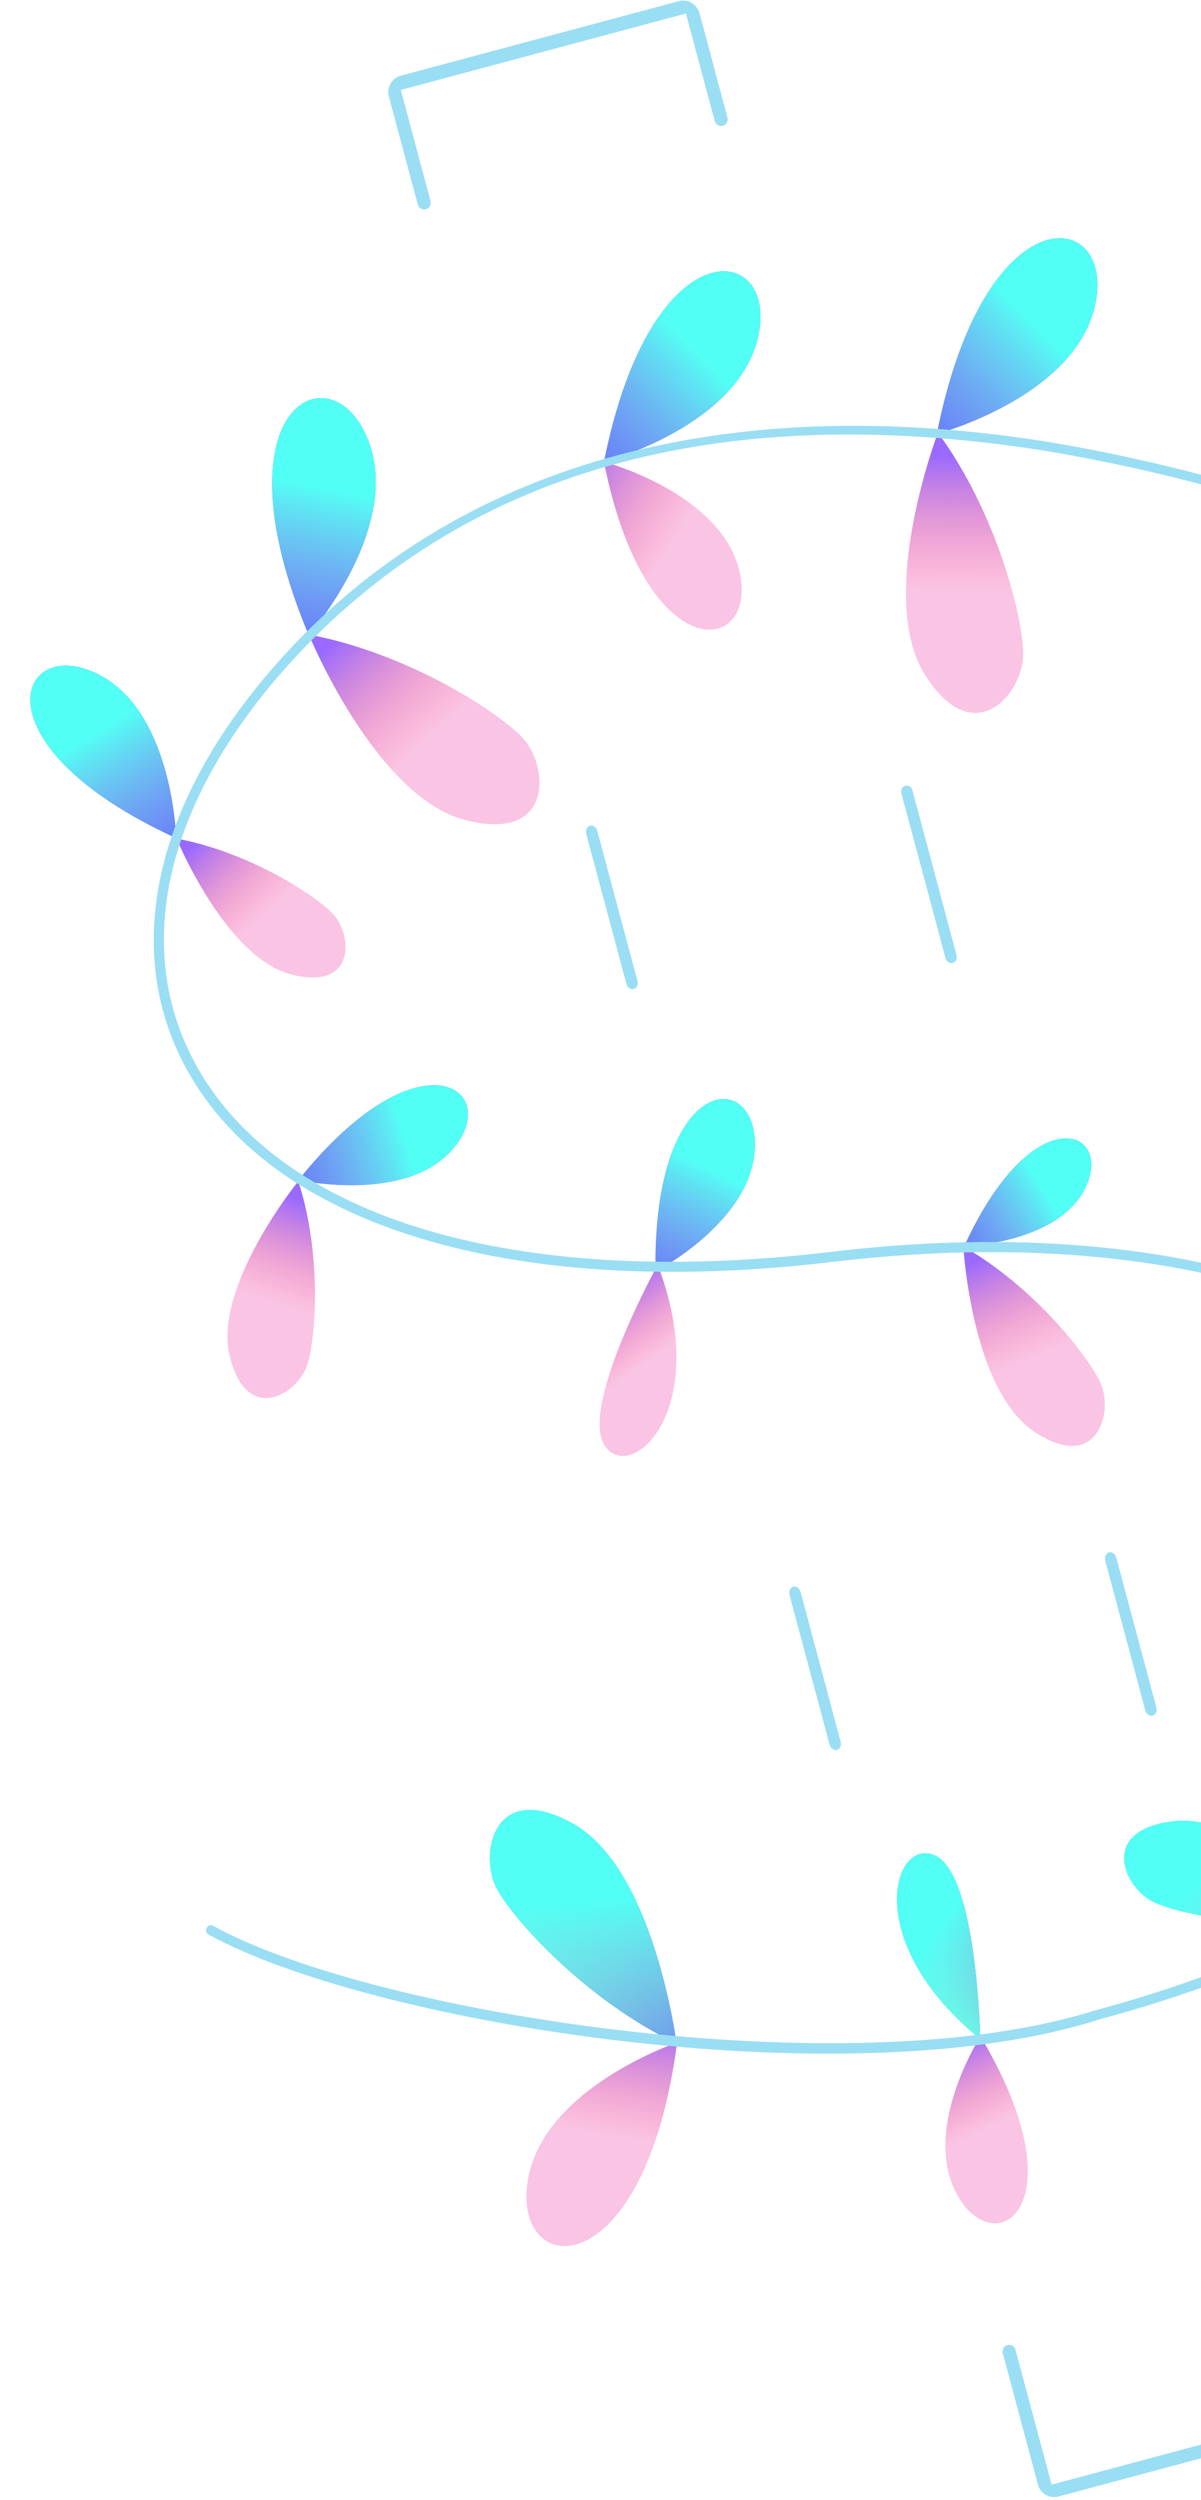 <svg width="350" height="728" viewBox="0 0 350 728" fill="none" xmlns="http://www.w3.org/2000/svg">
<path d="M292.417 683.786C292.673 683.343 293.093 683.02 293.586 682.888C294.08 682.756 294.605 682.825 295.048 683.081C295.491 683.337 295.815 683.759 295.947 684.254L306.466 723.525L389.55 701.272L380.276 666.65C380.144 666.155 380.213 665.628 380.469 665.185C380.725 664.742 381.145 664.419 381.638 664.287C382.132 664.155 382.657 664.224 383.1 664.48C383.543 664.736 383.867 665.158 383.999 665.653L393.008 699.286C393.342 700.534 393.168 701.864 392.525 702.983C391.883 704.102 390.825 704.919 389.582 705.259L308.459 726.987C307.209 727.316 305.879 727.137 304.759 726.49C303.639 725.842 302.818 724.778 302.477 723.529L292.224 685.251C292.092 684.756 292.161 684.229 292.417 683.786Z" fill="#9ADEF4"/>
<path d="M171.003 241.247C171.231 240.811 171.58 240.553 171.939 240.457C172.299 240.36 172.731 240.409 173.146 240.673C173.569 240.941 173.924 241.407 174.081 241.991L185.763 285.607C185.92 286.192 185.845 286.773 185.612 287.217C185.385 287.653 185.035 287.911 184.676 288.007C184.316 288.103 183.885 288.054 183.47 287.791C183.046 287.522 182.691 287.056 182.534 286.472L170.852 242.856C170.696 242.272 170.771 241.691 171.003 241.247Z" fill="#9ADEF4"/>
<path d="M262.848 229.585C263.072 229.176 263.428 228.907 263.821 228.802C264.213 228.696 264.656 228.751 265.055 228.994C265.459 229.24 265.78 229.657 265.917 230.168L278.769 278.15C278.906 278.661 278.836 279.183 278.609 279.597C278.385 280.007 278.029 280.276 277.636 280.381C277.244 280.486 276.801 280.431 276.402 280.189C275.998 279.943 275.677 279.526 275.54 279.015L262.688 231.033C262.551 230.522 262.621 230 262.848 229.585Z" fill="#9ADEF4"/>
<path d="M113.818 24.339C114.463 23.197 115.523 22.379 116.757 22.048L197.866 0.323C199.101 -0.008 200.428 0.172 201.557 0.838C202.688 1.506 203.526 2.607 203.874 3.907L211.987 34.195C212.128 34.724 212.055 35.278 211.798 35.734C211.542 36.187 211.125 36.506 210.647 36.634C210.168 36.762 209.648 36.694 209.199 36.43C208.749 36.164 208.408 35.721 208.267 35.191L199.896 3.94L116.807 26.195L125.465 58.521C125.607 59.05 125.534 59.604 125.277 60.06C125.02 60.513 124.604 60.832 124.125 60.96C123.647 61.088 123.127 61.02 122.678 60.756C122.227 60.49 121.887 60.047 121.745 59.517L113.345 28.154C112.997 26.855 113.173 25.482 113.818 24.339Z" fill="#9ADEF4"/>
<path d="M230.233 462.836C230.461 462.4 230.81 462.142 231.17 462.046C231.53 461.949 231.961 461.998 232.376 462.262C232.799 462.53 233.155 462.996 233.311 463.58L244.994 507.197C245.15 507.781 245.075 508.362 244.843 508.806C244.615 509.242 244.266 509.5 243.906 509.596C243.547 509.692 243.115 509.643 242.7 509.38C242.277 509.111 241.921 508.645 241.765 508.061L230.082 464.445C229.926 463.861 230.001 463.28 230.233 462.836Z" fill="#9ADEF4"/>
<path d="M322.233 452.836C322.461 452.4 322.81 452.142 323.17 452.046C323.53 451.949 323.961 451.998 324.376 452.262C324.799 452.53 325.155 452.996 325.311 453.58L336.994 497.197C337.15 497.781 337.075 498.362 336.843 498.806C336.615 499.242 336.266 499.5 335.906 499.596C335.547 499.692 335.115 499.643 334.7 499.38C334.277 499.111 333.921 498.645 333.765 498.061L322.082 454.445C321.926 453.861 322.001 453.28 322.233 452.836Z" fill="#9ADEF4"/>
<path d="M191.034 370.26C191.034 370.26 220.306 355.208 219.987 332.921C219.668 310.633 190.218 313.737 191.034 370.26Z" fill="#4D69FF"/>
<path d="M191.034 370.26C191.034 370.26 220.306 355.208 219.987 332.921C219.668 310.633 190.218 313.737 191.034 370.26Z" fill="url(#paint0_linear_606_27684)"/>
<path d="M285.742 593C285.742 593 267.917 620.671 279.337 639.813C290.757 658.955 314.71 641.542 285.742 593Z" fill="#FAC4E4"/>
<path d="M285.742 593C285.742 593 267.917 620.671 279.337 639.813C290.757 658.955 314.71 641.542 285.742 593Z" fill="url(#paint1_linear_606_27684)"/>
<path d="M191.684 368.313C191.684 368.313 168.568 410.166 176.337 421.139C184.023 432.123 207.7 410.488 191.684 368.313Z" fill="#FAC4E4"/>
<path d="M191.684 368.313C191.684 368.313 168.568 410.166 176.337 421.139C184.023 432.123 207.7 410.488 191.684 368.313Z" fill="url(#paint2_linear_606_27684)"/>
<path d="M285.671 593.782C285.671 593.782 284.764 545.978 272.549 540.36C260.401 534.691 250.713 565.266 285.671 593.782Z" fill="#4D69FF"/>
<path d="M285.671 593.782C285.671 593.782 284.764 545.978 272.549 540.36C260.401 534.691 250.713 565.266 285.671 593.782Z" fill="url(#paint3_linear_606_27684)"/>
<path d="M285.671 593.782C285.671 593.782 284.764 545.978 272.549 540.36C260.401 534.691 250.713 565.266 285.671 593.782Z" fill="url(#paint4_linear_606_27684)"/>
<path d="M197.319 594.803C197.319 594.803 157.146 608.317 153.639 636.081C150.122 663.948 187.981 665.859 197.319 594.803Z" fill="#FAC4E4"/>
<path d="M197.319 594.803C197.319 594.803 157.146 608.317 153.639 636.081C150.122 663.948 187.981 665.859 197.319 594.803Z" fill="url(#paint5_linear_606_27684)"/>
<path d="M89.988 185.008C89.988 185.008 117.896 153.108 106.949 127.353C95.96 101.504 62.286 118.912 89.988 185.008Z" fill="#4D69FF"/>
<path d="M89.988 185.008C89.988 185.008 117.896 153.108 106.949 127.353C95.96 101.504 62.286 118.912 89.988 185.008Z" fill="url(#paint6_linear_606_27684)"/>
<path d="M87 343.615C87 343.615 119.069 350.836 132.575 333.846C146.129 316.792 121.805 300.279 87 343.615Z" fill="#4D69FF"/>
<path d="M87 343.615C87 343.615 119.069 350.836 132.575 333.846C146.129 316.792 121.805 300.279 87 343.615Z" fill="url(#paint7_linear_606_27684)"/>
<path d="M51.349 244.082C51.349 244.082 50.393 206.163 27.576 195.838C4.675 185.477 -6.949 217.347 51.349 244.082Z" fill="#4D69FF"/>
<path d="M51.349 244.082C51.349 244.082 50.393 206.163 27.576 195.838C4.675 185.477 -6.949 217.347 51.349 244.082Z" fill="url(#paint8_linear_606_27684)"/>
<path d="M281 362.905C281 362.905 308.972 362.157 316.563 345.313C324.18 328.407 300.656 319.868 281 362.905Z" fill="#4D69FF"/>
<path d="M281 362.905C281 362.905 308.972 362.157 316.563 345.313C324.18 328.407 300.656 319.868 281 362.905Z" fill="url(#paint9_linear_606_27684)"/>
<path d="M273 126.368C273 126.368 313.974 115.524 319.298 88.049C324.638 60.474 286.987 56.08 273 126.368Z" fill="#4D69FF"/>
<path d="M273 126.368C273 126.368 313.974 115.524 319.298 88.049C324.638 60.474 286.987 56.08 273 126.368Z" fill="url(#paint10_linear_606_27684)"/>
<path d="M176 134.537C176 134.537 215.932 123.969 221.121 97.193C226.325 70.319 189.631 66.036 176 134.537Z" fill="#4D69FF"/>
<path d="M176 134.537C176 134.537 215.932 123.969 221.121 97.193C226.325 70.319 189.631 66.036 176 134.537Z" fill="url(#paint11_linear_606_27684)"/>
<path d="M176 134.473C176 134.473 211.151 143.776 215.718 167.346C220.3 191.002 187.999 194.771 176 134.473Z" fill="#FAC4E4"/>
<path d="M176 134.473C176 134.473 211.151 143.776 215.718 167.346C220.3 191.002 187.999 194.771 176 134.473Z" fill="url(#paint12_linear_606_27684)"/>
<path d="M367.946 143.585C367.946 143.585 361.126 194.206 380.381 213.121C399.637 232.036 409.529 211.449 406.819 200.588C404.11 189.727 389.705 162.234 367.946 143.585Z" fill="#FAC4E4"/>
<path d="M367.946 143.585C367.946 143.585 361.126 194.206 380.381 213.121C399.637 232.036 409.529 211.449 406.819 200.588C404.11 189.727 389.705 162.234 367.946 143.585Z" fill="url(#paint13_linear_606_27684)"/>
<path d="M367.946 143.585C367.946 143.585 361.126 194.206 380.381 213.121C399.637 232.036 409.529 211.449 406.819 200.588C404.11 189.727 389.705 162.234 367.946 143.585Z" fill="url(#paint14_linear_606_27684)"/>
<path d="M197.176 595.112C197.176 595.112 190.661 544.451 167.166 531.164C143.671 517.877 139.445 540.322 144.873 550.112C150.301 559.902 171.331 582.73 197.176 595.112Z" fill="#4D69FF"/>
<path d="M197.176 595.112C197.176 595.112 190.661 544.451 167.166 531.164C143.671 517.877 139.445 540.322 144.873 550.112C150.301 559.902 171.331 582.73 197.176 595.112Z" fill="url(#paint15_linear_606_27684)"/>
<path d="M197.176 595.112C197.176 595.112 190.661 544.451 167.166 531.164C143.671 517.877 139.445 540.322 144.873 550.112C150.301 559.902 171.331 582.73 197.176 595.112Z" fill="url(#paint16_linear_606_27684)"/>
<path d="M273.342 126C273.342 126 255.157 173.731 269.591 196.539C284.025 219.348 298.351 201.56 298.19 190.367C298.029 179.174 290.274 149.12 273.342 126Z" fill="#FAC4E4"/>
<path d="M273.342 126C273.342 126 255.157 173.731 269.591 196.539C284.025 219.348 298.351 201.56 298.19 190.367C298.029 179.174 290.274 149.12 273.342 126Z" fill="url(#paint17_linear_606_27684)"/>
<path d="M393.223 558.17C393.223 558.17 364.009 527.676 341.858 530.378C319.706 533.081 327.919 550.084 336.337 553.929C344.755 557.774 369.954 562.628 393.223 558.17Z" fill="#4D69FF"/>
<path d="M393.223 558.17C393.223 558.17 364.009 527.676 341.858 530.378C319.706 533.081 327.919 550.084 336.337 553.929C344.755 557.774 369.954 562.628 393.223 558.17Z" fill="url(#paint18_linear_606_27684)"/>
<path d="M393.223 558.17C393.223 558.17 364.009 527.676 341.858 530.378C319.706 533.081 327.919 550.084 336.337 553.929C344.755 557.774 369.954 562.628 393.223 558.17Z" fill="url(#paint19_linear_606_27684)"/>
<path d="M398.637 385C398.637 385 365.094 409.745 364.94 431.771C364.787 453.797 382.47 447.907 387.297 440.152C392.125 432.397 400.061 408.343 398.637 385Z" fill="#4D69FF"/>
<path d="M398.637 385C398.637 385 365.094 409.745 364.94 431.771C364.787 453.797 382.47 447.907 387.297 440.152C392.125 432.397 400.061 408.343 398.637 385Z" fill="url(#paint20_linear_606_27684)"/>
<path d="M90 184.793C90 184.793 109.409 232.04 135.542 238.792C161.676 245.543 159.948 222.769 152.17 214.718C144.392 206.667 118.169 190.062 90 184.793Z" fill="#FAC4E4"/>
<path d="M90 184.793C90 184.793 109.409 232.04 135.542 238.792C161.676 245.543 159.948 222.769 152.17 214.718C144.392 206.667 118.169 190.062 90 184.793Z" fill="url(#paint21_linear_606_27684)"/>
<path d="M86.936 344C86.936 344 61.911 374.71 66.978 395.021C72.045 415.333 86.929 405.729 89.54 397.449C92.15 389.168 93.767 365.15 86.936 344Z" fill="#FAC4E4"/>
<path d="M86.936 344C86.936 344 61.911 374.71 66.978 395.021C72.045 415.333 86.929 405.729 89.54 397.449C92.15 389.168 93.767 365.15 86.936 344Z" fill="url(#paint22_linear_606_27684)"/>
<path d="M51.469 244.193C51.469 244.193 65.687 278.805 84.832 283.75C103.976 288.696 102.71 272.012 97.013 266.115C91.315 260.217 72.105 248.052 51.469 244.193Z" fill="#FAC4E4"/>
<path d="M51.469 244.193C51.469 244.193 65.687 278.805 84.832 283.75C103.976 288.696 102.71 272.012 97.013 266.115C91.315 260.217 72.105 248.052 51.469 244.193Z" fill="url(#paint23_linear_606_27684)"/>
<path d="M280.748 363C280.748 363 283.064 404.701 301.439 416.926C319.814 429.151 324.588 411.097 320.74 402.792C316.893 394.487 301.092 374.626 280.748 363Z" fill="#FAC4E4"/>
<path d="M280.748 363C280.748 363 283.064 404.701 301.439 416.926C319.814 429.151 324.588 411.097 320.74 402.792C316.893 394.487 301.092 374.626 280.748 363Z" fill="url(#paint24_linear_606_27684)"/>
<path d="M454.5 169.827C459.062 170.79 463.297 173.268 466.394 176.771C469.487 180.27 471.378 184.672 471.788 189.328L471.79 189.346L472.449 198.171C472.284 206.719 471.68 215.252 470.64 223.737C465.829 218.338 458.669 210.098 456.622 207.223L456.62 207.22L434.59 175.974C431.636 171.781 427.601 168.471 422.915 166.399L422.909 166.396L422.902 166.393C384.896 149.801 344.997 137.982 304.116 131.206L304.104 131.204L304.091 131.202C209.014 116.246 134.631 137.162 83.699 193.991C49.211 232.461 38.503 274.257 56.157 308.307C68.332 331.805 92.103 348.582 124.045 358.111C155.991 367.642 196.357 370.011 242.269 364.534C307.153 356.795 359.105 365.386 396.084 382.838C433.089 400.302 454.903 426.511 460.202 454.04L460.202 454.042C465.119 479.477 455.944 506.094 433.841 529.062C409.68 554.143 370.528 574.621 320.336 588.065L319.883 588.186L319.774 588.225C317.728 588.946 315.564 589.527 313.238 590.15C276.021 600.118 224.468 599.809 176.226 593.737C127.952 587.661 83.62 575.895 60.784 563.352C60.45 563.168 60.201 562.858 60.093 562.487C59.985 562.116 60.029 561.719 60.212 561.385C60.395 561.051 60.701 560.806 61.062 560.701C61.422 560.596 61.812 560.639 62.145 560.823C85.521 573.722 131.889 585.494 181.066 591.255C230.235 597.015 282.966 596.858 319.146 585.412L319.223 585.392C365.9 572.89 402.894 553.993 427.008 531.393C451.153 508.763 462.582 482.183 457.296 454.68C451.914 426.72 429.469 401.13 392.953 384.481C356.405 367.817 305.52 359.962 242.48 367.481C195.224 373.111 153.961 370.353 121.505 360.302C89.052 350.252 65.616 332.99 53.515 309.73C35.698 275.376 45.289 232.652 81.504 192.251C132.117 135.779 209.095 113.588 304.597 128.536C343.732 135.031 381.976 146.131 418.536 161.605L418.546 161.609L418.556 161.613C425.316 164.416 432.418 166.295 439.674 167.201C444.372 167.828 449.565 168.756 454.5 169.827Z" fill="#9ADEF4"/>
<defs>
<linearGradient id="paint0_linear_606_27684" x1="178.699" y1="326.604" x2="158.453" y2="368.405" gradientUnits="userSpaceOnUse">
<stop stop-color="#52FFF5"/>
<stop offset="1" stop-color="#CCB1DC" stop-opacity="0"/>
</linearGradient>
<linearGradient id="paint1_linear_606_27684" x1="292.5" y1="588" x2="303.966" y2="611.757" gradientUnits="userSpaceOnUse">
<stop stop-color="#9A6AFF"/>
<stop offset="1" stop-color="#FF7596" stop-opacity="0"/>
</linearGradient>
<linearGradient id="paint2_linear_606_27684" x1="192.5" y1="365" x2="206.074" y2="384.389" gradientUnits="userSpaceOnUse">
<stop stop-color="#9A6AFF"/>
<stop offset="1" stop-color="#FF7596" stop-opacity="0"/>
</linearGradient>
<linearGradient id="paint3_linear_606_27684" x1="267.359" y1="573.813" x2="291.103" y2="553.77" gradientUnits="userSpaceOnUse">
<stop stop-color="#52FFF5"/>
<stop offset="1" stop-color="#B1DCC7" stop-opacity="0"/>
</linearGradient>
<linearGradient id="paint4_linear_606_27684" x1="274.686" y1="559.946" x2="312.435" y2="587.336" gradientUnits="userSpaceOnUse">
<stop stop-color="#52FFF5"/>
<stop offset="1" stop-color="#B1DCC7" stop-opacity="0"/>
</linearGradient>
<linearGradient id="paint5_linear_606_27684" x1="204.233" y1="590.756" x2="198.343" y2="625.348" gradientUnits="userSpaceOnUse">
<stop stop-color="#9A6AFF"/>
<stop offset="1" stop-color="#FF7596" stop-opacity="0"/>
</linearGradient>
<linearGradient id="paint6_linear_606_27684" x1="58.242" y1="134.763" x2="46.585" y2="192.431" gradientUnits="userSpaceOnUse">
<stop stop-color="#52FFF5"/>
<stop offset="1" stop-color="#CCB1DC" stop-opacity="0"/>
</linearGradient>
<linearGradient id="paint7_linear_606_27684" x1="109.504" y1="303.387" x2="65.882" y2="316.777" gradientUnits="userSpaceOnUse">
<stop stop-color="#52FFF5"/>
<stop offset="1" stop-color="#CCB1DC" stop-opacity="0"/>
</linearGradient>
<linearGradient id="paint8_linear_606_27684" x1="-0.005" y1="230.236" x2="27.268" y2="275.273" gradientUnits="userSpaceOnUse">
<stop stop-color="#52FFF5"/>
<stop offset="1" stop-color="#CCB1DC" stop-opacity="0"/>
</linearGradient>
<linearGradient id="paint9_linear_606_27684" x1="291.156" y1="325.005" x2="257.962" y2="345.176" gradientUnits="userSpaceOnUse">
<stop stop-color="#52FFF5"/>
<stop offset="1" stop-color="#CCB1DC" stop-opacity="0"/>
</linearGradient>
<linearGradient id="paint10_linear_606_27684" x1="274.772" y1="66.961" x2="232.864" y2="108.257" gradientUnits="userSpaceOnUse">
<stop stop-color="#52FFF5"/>
<stop offset="1" stop-color="#CCB1DC" stop-opacity="0"/>
</linearGradient>
<linearGradient id="paint11_linear_606_27684" x1="177.727" y1="76.641" x2="136.885" y2="116.886" gradientUnits="userSpaceOnUse">
<stop stop-color="#52FFF5"/>
<stop offset="1" stop-color="#CCB1DC" stop-opacity="0"/>
</linearGradient>
<linearGradient id="paint12_linear_606_27684" x1="167" y1="136.62" x2="197.499" y2="155.746" gradientUnits="userSpaceOnUse">
<stop stop-color="#9A6AFF"/>
<stop offset="1" stop-color="#FF7596" stop-opacity="0"/>
</linearGradient>
<linearGradient id="paint13_linear_606_27684" x1="390.385" y1="145.046" x2="399.322" y2="183.494" gradientUnits="userSpaceOnUse">
<stop stop-color="#9A6AFF"/>
<stop offset="1" stop-color="#FF7596" stop-opacity="0"/>
</linearGradient>
<linearGradient id="paint14_linear_606_27684" x1="330.74" y1="196.81" x2="374.469" y2="169.712" gradientUnits="userSpaceOnUse">
<stop stop-color="#9A6AFF"/>
<stop offset="1" stop-color="#FF7596" stop-opacity="0"/>
</linearGradient>
<linearGradient id="paint15_linear_606_27684" x1="141.065" y1="557.695" x2="213.739" y2="557.529" gradientUnits="userSpaceOnUse">
<stop stop-color="#52FFF5"/>
<stop offset="1" stop-color="#B1DCC7" stop-opacity="0"/>
</linearGradient>
<linearGradient id="paint16_linear_606_27684" x1="175.072" y1="553.175" x2="178.108" y2="609.917" gradientUnits="userSpaceOnUse">
<stop stop-color="#52FFF5"/>
<stop offset="1" stop-color="#B1DCC7" stop-opacity="0"/>
</linearGradient>
<linearGradient id="paint17_linear_606_27684" x1="294.856" y1="132.54" x2="294.789" y2="172.013" gradientUnits="userSpaceOnUse">
<stop stop-color="#9A6AFF"/>
<stop offset="1" stop-color="#FF7596" stop-opacity="0"/>
</linearGradient>
<linearGradient id="paint18_linear_606_27684" x1="337.528" y1="560.843" x2="385.781" y2="525.039" gradientUnits="userSpaceOnUse">
<stop stop-color="#52FFF5"/>
<stop offset="1" stop-color="#B1DCC7" stop-opacity="0"/>
</linearGradient>
<linearGradient id="paint19_linear_606_27684" x1="357.926" y1="541.134" x2="387.813" y2="577.381" gradientUnits="userSpaceOnUse">
<stop stop-color="#52FFF5"/>
<stop offset="1" stop-color="#B1DCC7" stop-opacity="0"/>
</linearGradient>
<linearGradient id="paint20_linear_606_27684" x1="377.5" y1="417.401" x2="416.76" y2="392.724" gradientUnits="userSpaceOnUse">
<stop stop-color="#52FFF5"/>
<stop offset="1" stop-color="#B1DCC7" stop-opacity="0"/>
</linearGradient>
<linearGradient id="paint21_linear_606_27684" x1="110.163" y1="174.838" x2="137.129" y2="203.664" gradientUnits="userSpaceOnUse">
<stop stop-color="#9A6AFF"/>
<stop offset="1" stop-color="#FF7596" stop-opacity="0"/>
</linearGradient>
<linearGradient id="paint22_linear_606_27684" x1="101.182" y1="354.06" x2="91.51" y2="383.106" gradientUnits="userSpaceOnUse">
<stop stop-color="#9A6AFF"/>
<stop offset="1" stop-color="#FF7596" stop-opacity="0"/>
</linearGradient>
<linearGradient id="paint23_linear_606_27684" x1="66.239" y1="236.899" x2="85.994" y2="258.017" gradientUnits="userSpaceOnUse">
<stop stop-color="#9A6AFF"/>
<stop offset="1" stop-color="#FF7596" stop-opacity="0"/>
</linearGradient>
<linearGradient id="paint24_linear_606_27684" x1="298.992" y1="360.719" x2="312.088" y2="390.219" gradientUnits="userSpaceOnUse">
<stop stop-color="#9A6AFF"/>
<stop offset="1" stop-color="#FF7596" stop-opacity="0"/>
</linearGradient>
</defs>
</svg>
